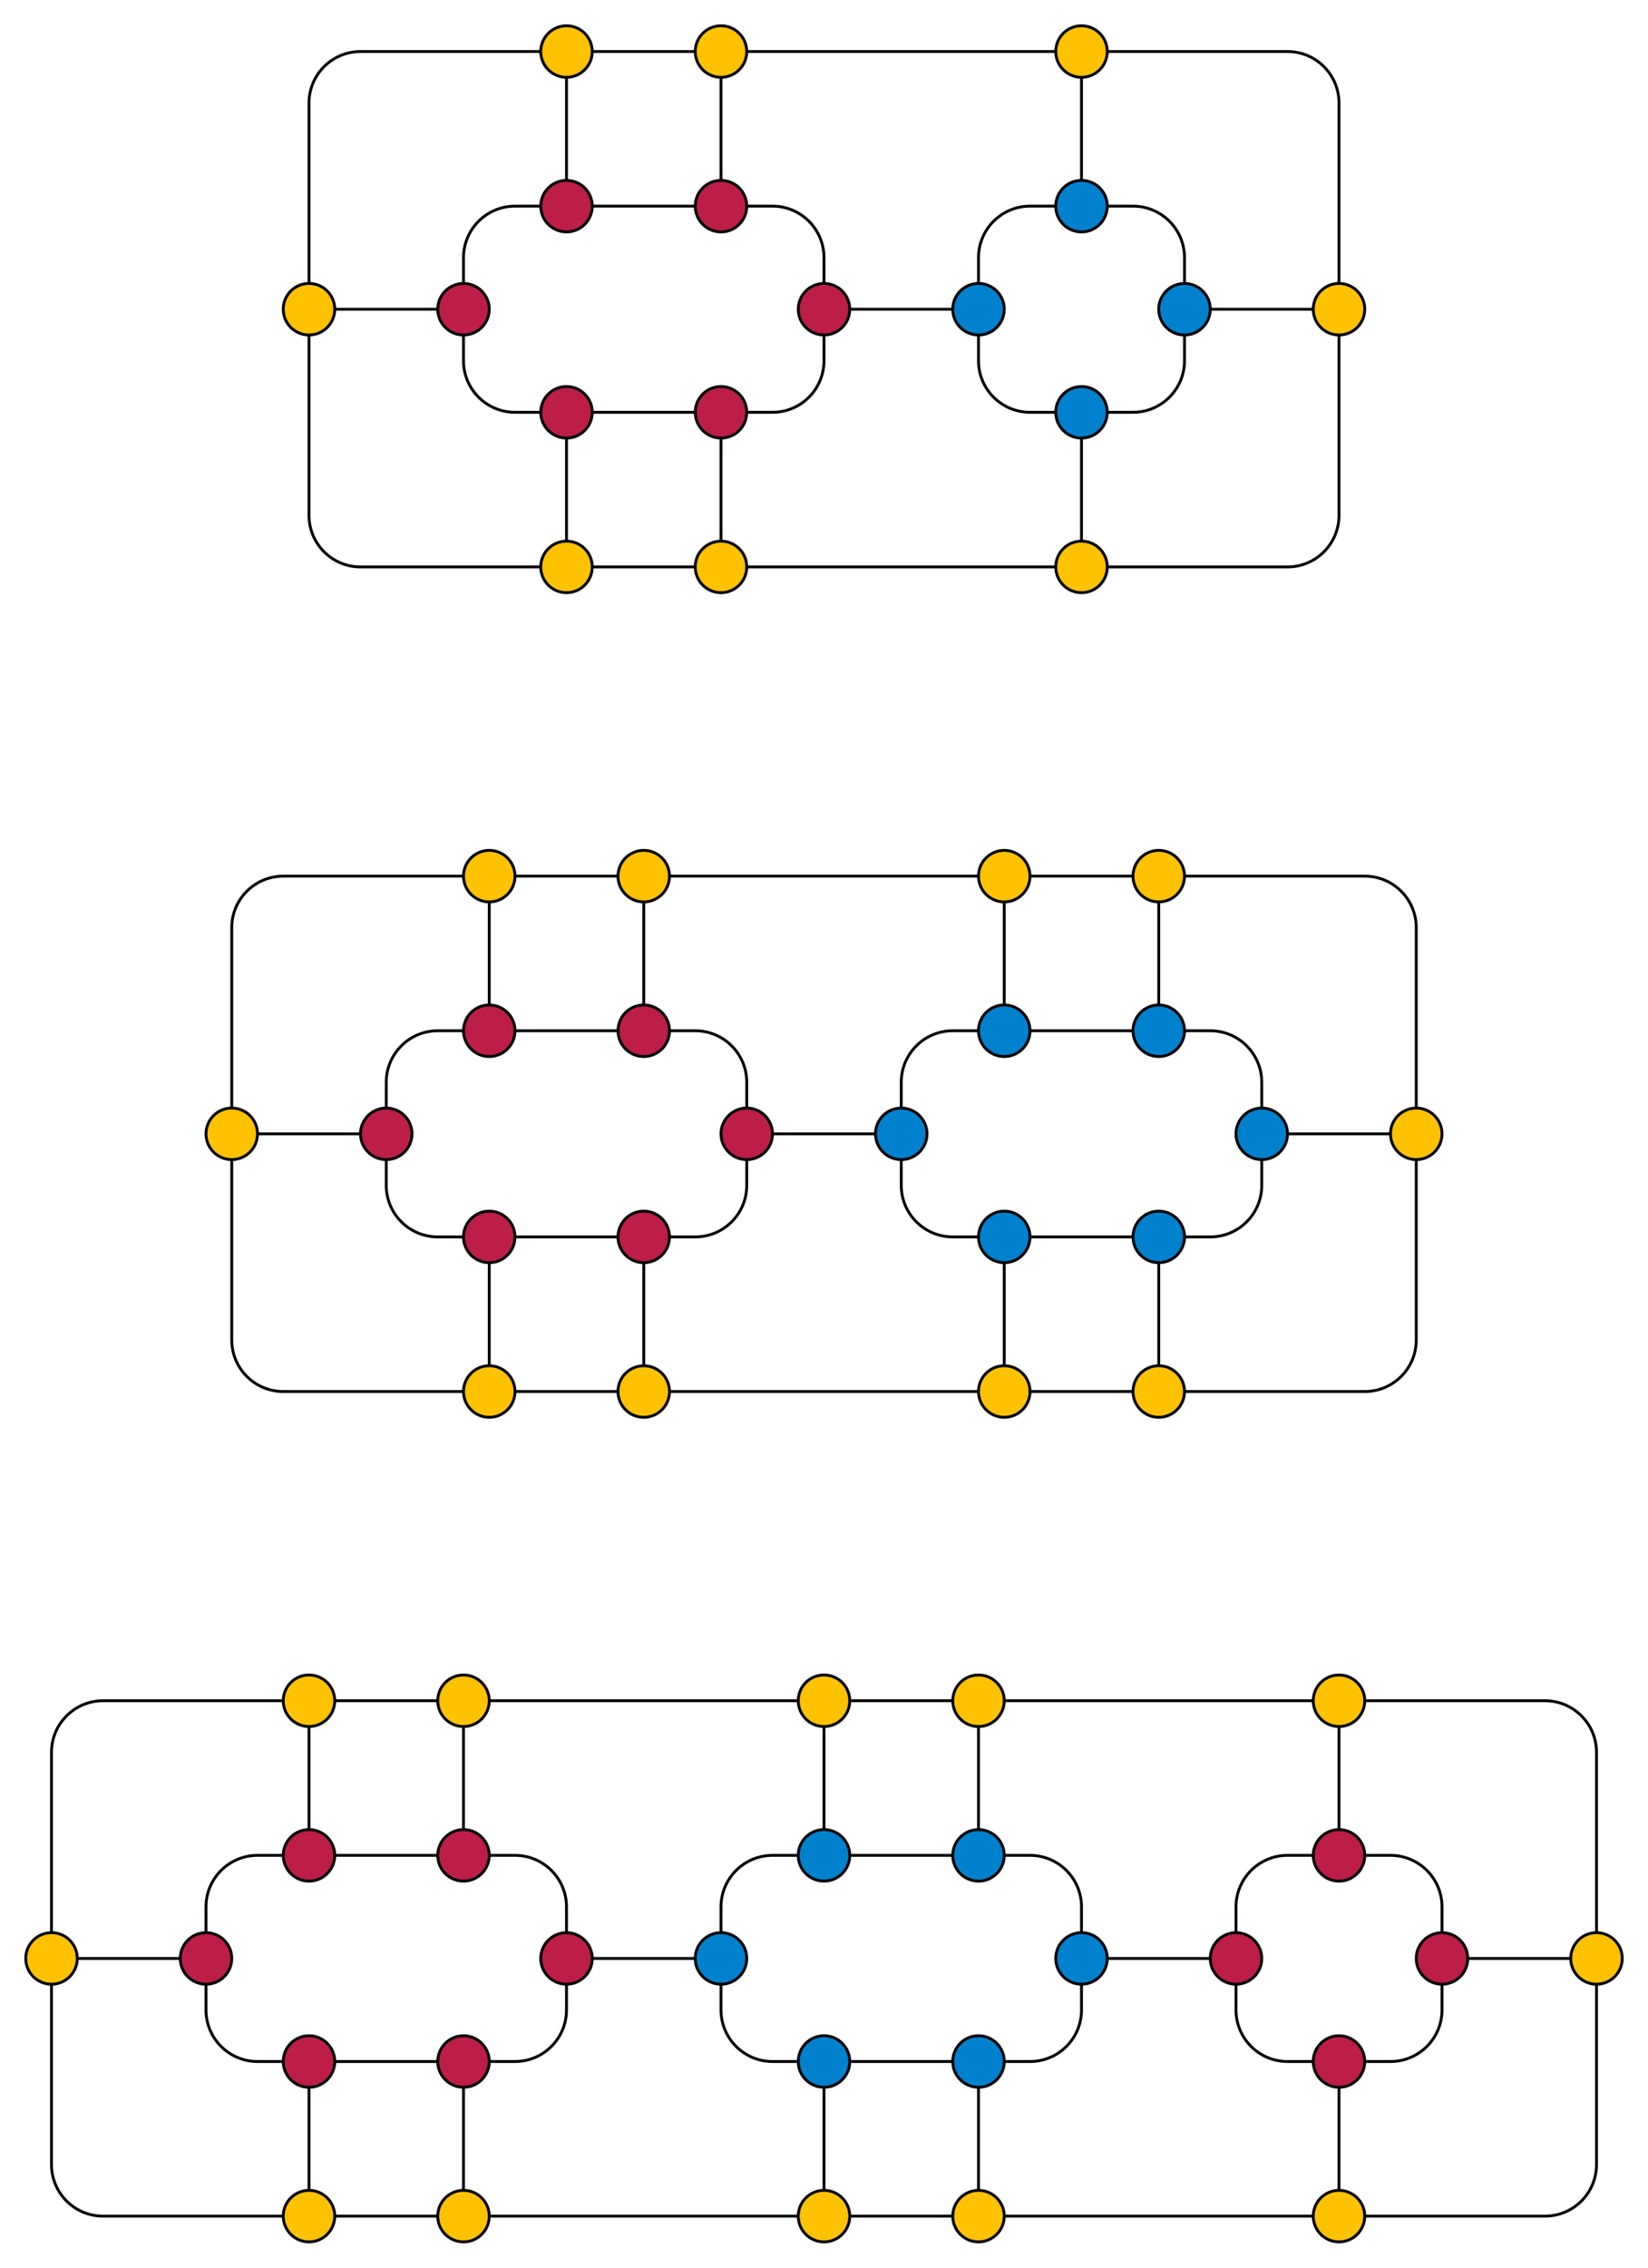 <svg xmlns="http://www.w3.org/2000/svg" width="576" height="792"><g fill="none" stroke="#000"><path d="M288 126c0 9.941-8.059 18-18 18h-90c-9.941 0-18-8.059-18-18V90c0-9.941 8.059-18 18-18h90c9.941 0 18 8.059 18 18v36zm126 0c0 9.941-8.059 18-18 18h-36c-9.941 0-18-8.059-18-18V90c0-9.941 8.059-18 18-18h36c9.941 0 18 8.059 18 18v36z"/><path d="M468 180c0 9.941-8.059 18-18 18H126c-9.941 0-18-8.059-18-18V36c0-9.941 8.059-18 18-18h324c9.941 0 18 8.059 18 18v144zM261 414c0 9.941-8.059 18-18 18h-90c-9.941 0-18-8.059-18-18v-36c0-9.941 8.059-18 18-18h90c9.941 0 18 8.059 18 18v36zm180 0c0 9.941-8.059 18-18 18h-90c-9.941 0-18-8.059-18-18v-36c0-9.941 8.059-18 18-18h90c9.941 0 18 8.059 18 18v36z"/><path d="M495 468c0 9.941-8.059 18-18 18H99c-9.941 0-18-8.059-18-18V324c0-9.941 8.059-18 18-18h378c9.941 0 18 8.059 18 18v144zM198 702c0 9.941-8.059 18-18 18H90c-9.941 0-18-8.059-18-18v-36c0-9.941 8.059-18 18-18h90c9.941 0 18 8.059 18 18v36zm180 0c0 9.941-8.059 18-18 18h-90c-9.941 0-18-8.059-18-18v-36c0-9.941 8.059-18 18-18h90c9.941 0 18 8.059 18 18v36zm126 0c0 9.941-8.059 18-18 18h-36c-9.941 0-18-8.059-18-18v-36c0-9.941 8.059-18 18-18h36c9.941 0 18 8.059 18 18v36z"/><path d="M558 756c0 9.941-8.059 18-18 18H36c-9.941 0-18-8.059-18-18V612c0-9.941 8.059-18 18-18h504c9.941 0 18 8.059 18 18v144zM108 108h54m36-36V18m54 54V18m126 54V18M198 198v-54m54 54v-54m126 54v-54m36-36h54M171 306v54m54-54v54m126-54v54m54-54v54m-234 72v54m54-54v54m126-54v54m54-54v54M81 396h54m306 0h54M108 594v54m54-54v54m126-54v54m54-54v54m126-54v54m-360 72v54m54-54v54m126-54v54m54-54v54m126-54v54M18 684h54m432 0h54m-126 0h-54m-126 0h-54m63-288h54m-27-288h54"/></g><g fill="#BC1E47" stroke="#000"><circle cx="162" cy="108" r="9"/><circle cx="198" cy="72" r="9"/><circle cx="198" cy="144" r="9"/><circle cx="252" cy="72" r="9"/><circle cx="252" cy="144" r="9"/><circle cx="288" cy="108" r="9"/><circle cx="432" cy="684" r="9"/><circle cx="468" cy="648" r="9"/><circle cx="504" cy="684" r="9"/><circle cx="468" cy="720" r="9"/><circle cx="135" cy="396" r="9"/><circle cx="171" cy="360" r="9"/><circle cx="171" cy="432" r="9"/><circle cx="225" cy="360" r="9"/><circle cx="225" cy="432" r="9"/><circle cx="261" cy="396" r="9"/><circle cx="72" cy="684" r="9"/><circle cx="108" cy="648" r="9"/><circle cx="108" cy="720" r="9"/><circle cx="162" cy="648" r="9"/><circle cx="162" cy="720" r="9"/><circle cx="198" cy="684" r="9"/></g><g fill="#0081CD" stroke="#000"><circle cx="342" cy="108" r="9"/><circle cx="378" cy="72" r="9"/><circle cx="414" cy="108" r="9"/><circle cx="378" cy="144" r="9"/><circle cx="315" cy="396" r="9"/><circle cx="351" cy="360" r="9"/><circle cx="441" cy="396" r="9"/><circle cx="351" cy="432" r="9"/><circle cx="405" cy="360" r="9"/><circle cx="405" cy="432" r="9"/><circle cx="252" cy="684" r="9"/><circle cx="288" cy="648" r="9"/><circle cx="378" cy="684" r="9"/><circle cx="288" cy="720" r="9"/><circle cx="342" cy="648" r="9"/><circle cx="342" cy="720" r="9"/></g><g fill="#FEC200" stroke="#000"><circle cx="108" cy="108" r="9"/><circle cx="198" cy="18" r="9"/><circle cx="252" cy="18" r="9"/><circle cx="378" cy="18" r="9"/><circle cx="198" cy="198" r="9"/><circle cx="252" cy="198" r="9"/><circle cx="378" cy="198" r="9"/><circle cx="468" cy="108" r="9"/><circle cx="468" cy="594" r="9"/><circle cx="468" cy="774" r="9"/><circle cx="558" cy="684" r="9"/><circle cx="81" cy="396" r="9"/><circle cx="171" cy="306" r="9"/><circle cx="225" cy="306" r="9"/><circle cx="351" cy="306" r="9"/><circle cx="171" cy="486" r="9"/><circle cx="225" cy="486" r="9"/><circle cx="351" cy="486" r="9"/><circle cx="405" cy="306" r="9"/><circle cx="405" cy="486" r="9"/><circle cx="495" cy="396" r="9"/><circle cx="18" cy="684" r="9"/><circle cx="108" cy="594" r="9"/><circle cx="162" cy="594" r="9"/><circle cx="288" cy="594" r="9"/><circle cx="108" cy="774" r="9"/><circle cx="162" cy="774" r="9"/><circle cx="288" cy="774" r="9"/><circle cx="342" cy="594" r="9"/><circle cx="342" cy="774" r="9"/></g></svg>